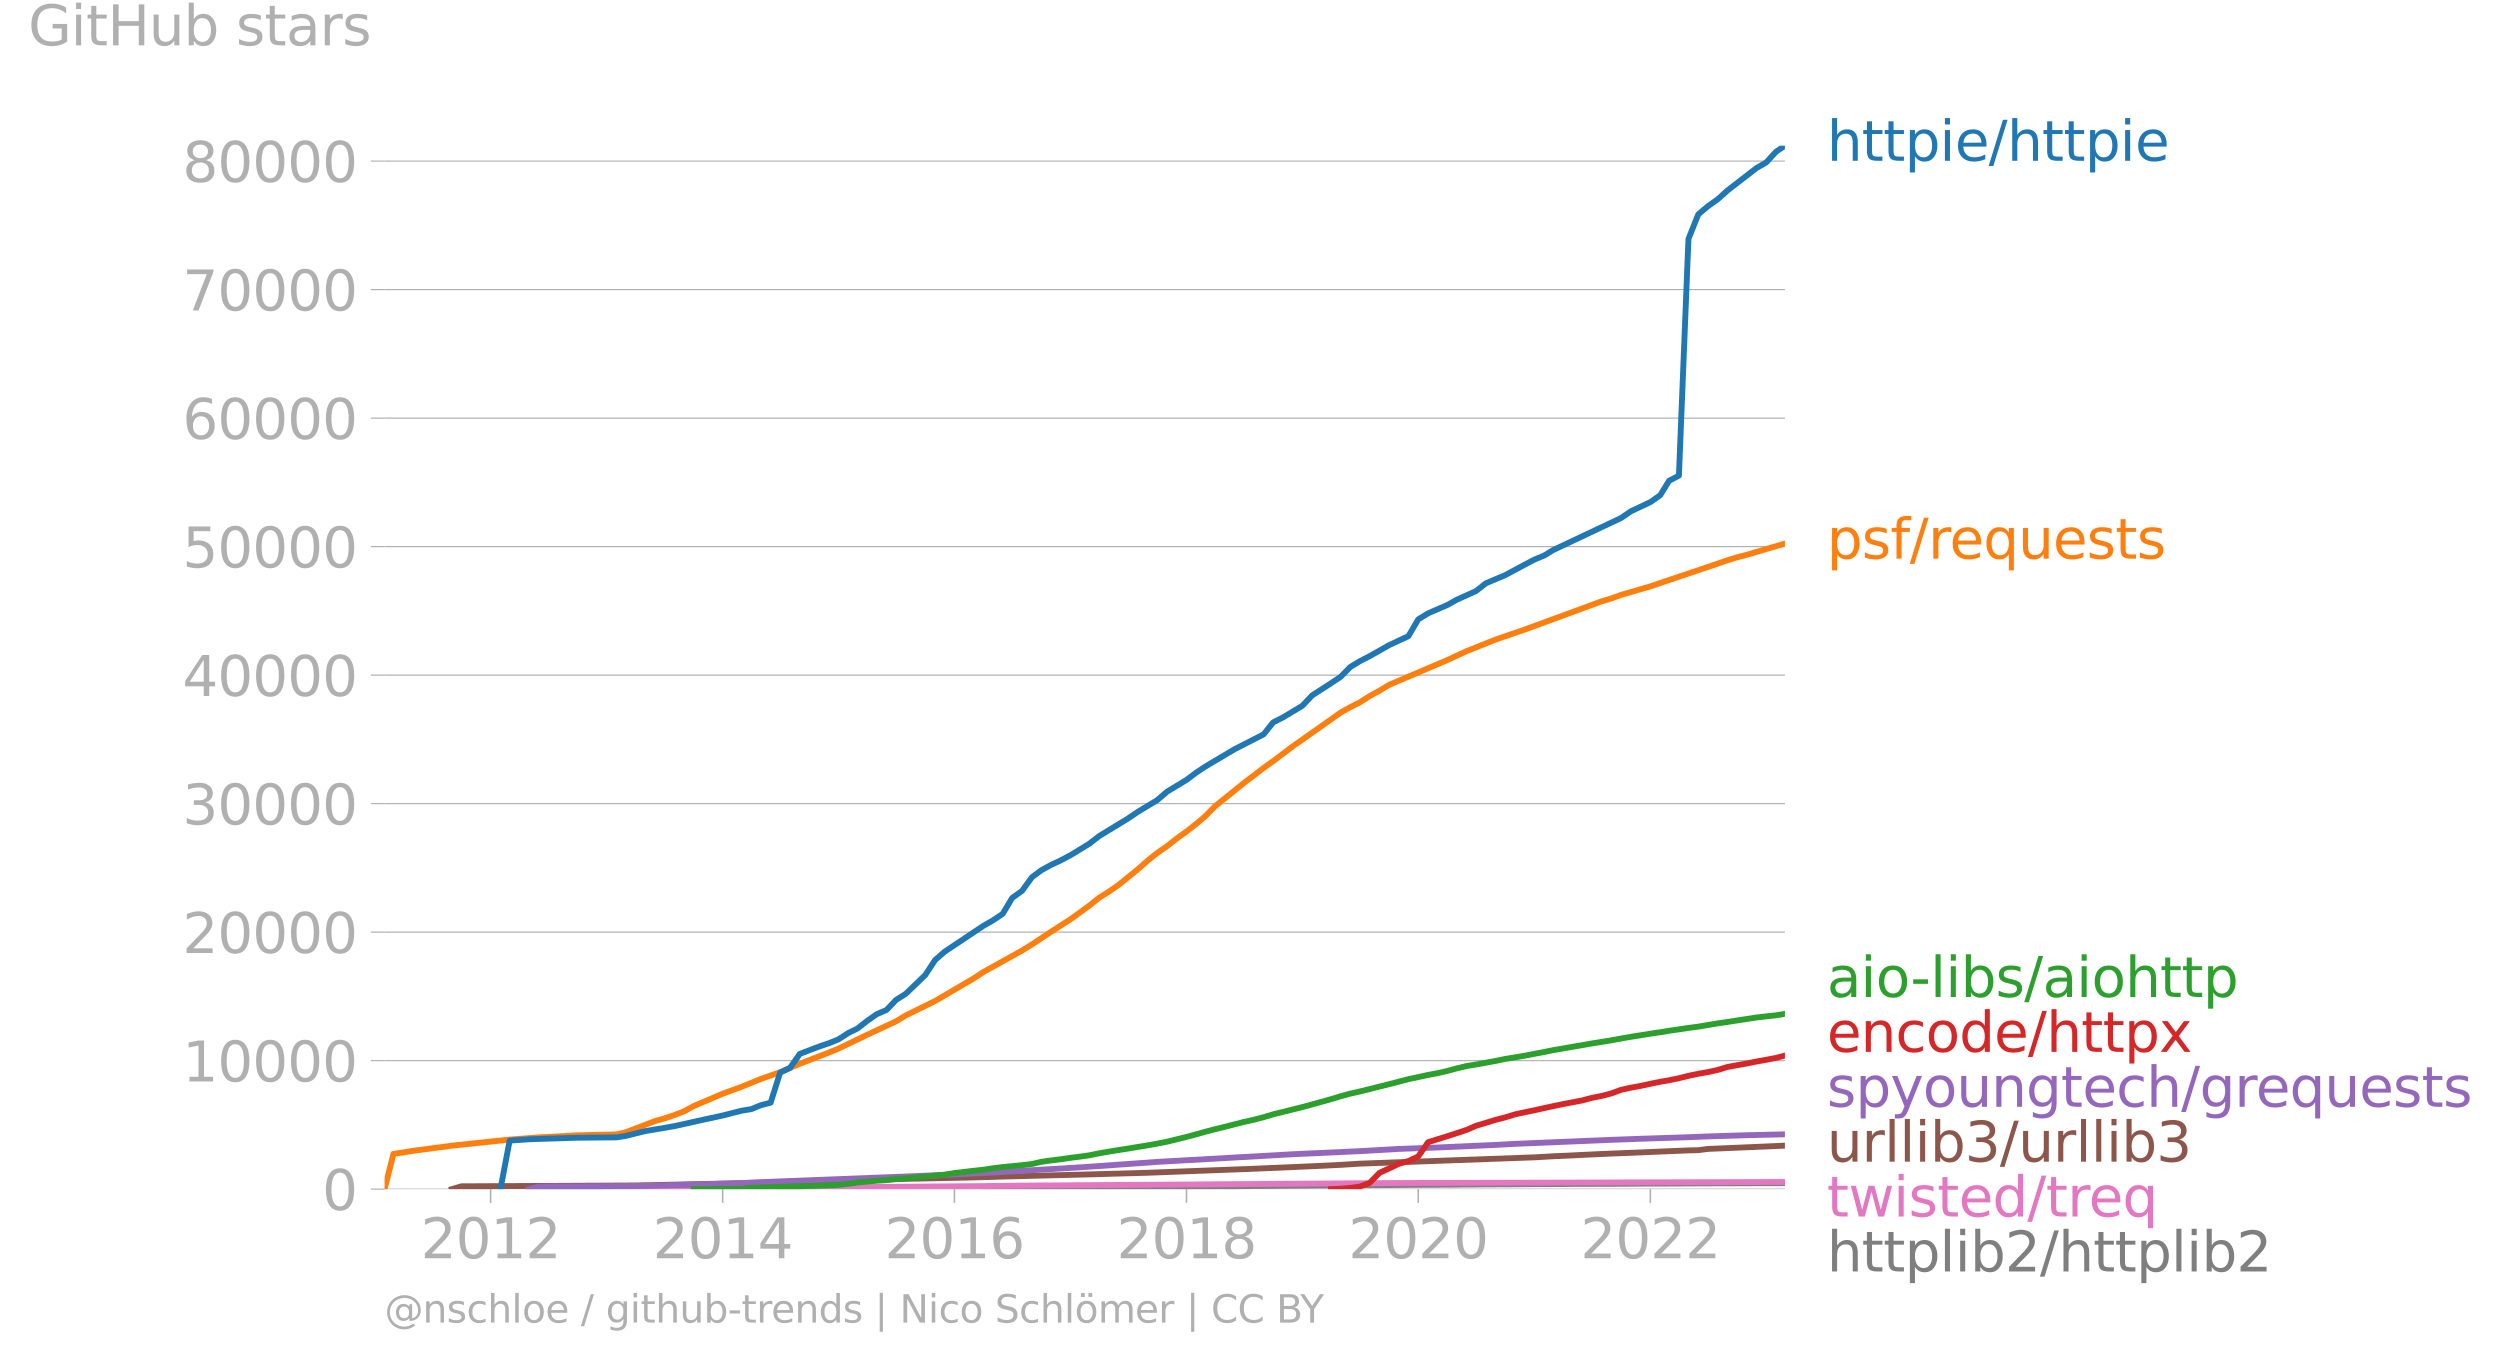<svg xmlns="http://www.w3.org/2000/svg" xmlns:xlink="http://www.w3.org/1999/xlink" width="850.072" height="462.377" viewBox="0 0 637.554 346.783"><defs><style>*{stroke-linejoin:round;stroke-linecap:butt}</style></defs><g id="figure_1"><path id="patch_1" d="M0 346.783h637.554V0H0v346.783z" style="fill:none"/><g id="axes_1"><path id="patch_2" d="M98.073 303.256h357.12V37.144H98.073v266.112z" style="fill:none"/><g id="matplotlib.axis_1"><g id="xtick_1"><g id="line2d_1"><defs><path id="m83a515bd7e" d="M0 0v3.5" style="stroke:#b0b0b0;stroke-width:.4"/></defs><use xlink:href="#m83a515bd7e" x="125.114" y="303.256" style="fill:#b0b0b0;stroke:#b0b0b0;stroke-width:.4"/></g><g id="text_1" style="fill:#b0b0b0" transform="matrix(.14 0 0 -.14 107.3 320.893)"><defs><path id="DejaVuSans-32" d="M1228 531h2203V0H469v531q359 372 979 998 621 627 780 809 303 340 423 576 121 236 121 464 0 372-261 606-261 235-680 235-297 0-627-103-329-103-704-313v638q381 153 712 231 332 78 607 78 725 0 1156-363 431-362 431-968 0-288-108-546-107-257-392-607-78-91-497-524-418-433-1181-1211z" transform="scale(.016)"/><path id="DejaVuSans-30" d="M2034 4250q-487 0-733-480-245-479-245-1442 0-959 245-1439 246-480 733-480 491 0 736 480 246 480 246 1439 0 963-246 1442-245 480-736 480zm0 500q785 0 1199-621 414-620 414-1801 0-1178-414-1799Q2819-91 2034-91q-784 0-1198 620-414 621-414 1799 0 1181 414 1801 414 621 1198 621z" transform="scale(.016)"/><path id="DejaVuSans-31" d="M794 531h1031v3560L703 3866v575l1116 225h631V531h1031V0H794v531z" transform="scale(.016)"/></defs><use xlink:href="#DejaVuSans-32"/><use xlink:href="#DejaVuSans-30" x="63.623"/><use xlink:href="#DejaVuSans-31" x="127.246"/><use xlink:href="#DejaVuSans-32" x="190.869"/></g></g><g id="xtick_2"><use xlink:href="#m83a515bd7e" id="line2d_2" x="184.297" y="303.256" style="fill:#b0b0b0;stroke:#b0b0b0;stroke-width:.4"/><g id="text_2" style="fill:#b0b0b0" transform="matrix(.14 0 0 -.14 166.482 320.893)"><defs><path id="DejaVuSans-34" d="M2419 4116 825 1625h1594v2491zm-166 550h794V1625h666v-525h-666V0h-628v1100H313v609l1940 2957z" transform="scale(.016)"/></defs><use xlink:href="#DejaVuSans-32"/><use xlink:href="#DejaVuSans-30" x="63.623"/><use xlink:href="#DejaVuSans-31" x="127.246"/><use xlink:href="#DejaVuSans-34" x="190.869"/></g></g><g id="xtick_3"><use xlink:href="#m83a515bd7e" id="line2d_3" x="243.399" y="303.256" style="fill:#b0b0b0;stroke:#b0b0b0;stroke-width:.4"/><g id="text_3" style="fill:#b0b0b0" transform="matrix(.14 0 0 -.14 225.584 320.893)"><defs><path id="DejaVuSans-36" d="M2113 2584q-425 0-674-291-248-290-248-796 0-503 248-796 249-292 674-292t673 292q248 293 248 796 0 506-248 796-248 291-673 291zm1253 1979v-575q-238 112-480 171-242 60-480 60-625 0-955-422-329-422-376-1275 184 272 462 417 279 145 613 145 703 0 1111-427 408-426 408-1160 0-719-425-1154Q2819-91 2113-91q-810 0-1238 620-428 621-428 1799 0 1106 525 1764t1409 658q238 0 480-47t505-140z" transform="scale(.016)"/></defs><use xlink:href="#DejaVuSans-32"/><use xlink:href="#DejaVuSans-30" x="63.623"/><use xlink:href="#DejaVuSans-31" x="127.246"/><use xlink:href="#DejaVuSans-36" x="190.869"/></g></g><g id="xtick_4"><use xlink:href="#m83a515bd7e" id="line2d_4" x="302.581" y="303.256" style="fill:#b0b0b0;stroke:#b0b0b0;stroke-width:.4"/><g id="text_4" style="fill:#b0b0b0" transform="matrix(.14 0 0 -.14 284.766 320.893)"><defs><path id="DejaVuSans-38" d="M2034 2216q-450 0-708-241-257-241-257-662 0-422 257-663 258-241 708-241t709 242q260 243 260 662 0 421-258 662-257 241-711 241zm-631 268q-406 100-633 378-226 279-226 679 0 559 398 884 399 325 1092 325 697 0 1094-325t397-884q0-400-227-679-226-278-629-378 456-106 710-416 255-309 255-755 0-679-414-1042Q2806-91 2034-91q-771 0-1186 362-414 363-414 1042 0 446 256 755 257 310 713 416zm-231 997q0-362 226-565 227-203 636-203 407 0 636 203 230 203 230 565 0 363-230 566-229 203-636 203-409 0-636-203-226-203-226-566z" transform="scale(.016)"/></defs><use xlink:href="#DejaVuSans-32"/><use xlink:href="#DejaVuSans-30" x="63.623"/><use xlink:href="#DejaVuSans-31" x="127.246"/><use xlink:href="#DejaVuSans-38" x="190.869"/></g></g><g id="xtick_5"><use xlink:href="#m83a515bd7e" id="line2d_5" x="361.683" y="303.256" style="fill:#b0b0b0;stroke:#b0b0b0;stroke-width:.4"/><g id="text_5" style="fill:#b0b0b0" transform="matrix(.14 0 0 -.14 343.868 320.893)"><use xlink:href="#DejaVuSans-32"/><use xlink:href="#DejaVuSans-30" x="63.623"/><use xlink:href="#DejaVuSans-32" x="127.246"/><use xlink:href="#DejaVuSans-30" x="190.869"/></g></g><g id="xtick_6"><use xlink:href="#m83a515bd7e" id="line2d_6" x="420.866" y="303.256" style="fill:#b0b0b0;stroke:#b0b0b0;stroke-width:.4"/><g id="text_6" style="fill:#b0b0b0" transform="matrix(.14 0 0 -.14 403.05 320.893)"><use xlink:href="#DejaVuSans-32"/><use xlink:href="#DejaVuSans-30" x="63.623"/><use xlink:href="#DejaVuSans-32" x="127.246"/><use xlink:href="#DejaVuSans-32" x="190.869"/></g></g></g><g id="matplotlib.axis_2"><g id="ytick_1"><path id="line2d_7" d="M98.073 303.256h357.12" clip-path="url(#p7f265e8453)" style="fill:none;stroke:#b0b0b0;stroke-width:.3;stroke-linecap:square"/><g id="line2d_8"><defs><path id="m90aa02dbc1" d="M0 0h-3.5" style="stroke:#b0b0b0;stroke-width:.3"/></defs><use xlink:href="#m90aa02dbc1" x="98.073" y="303.256" style="fill:#b0b0b0;stroke:#b0b0b0;stroke-width:.3"/></g><use xlink:href="#DejaVuSans-30" id="text_7" style="fill:#b0b0b0" transform="matrix(.14 0 0 -.14 82.166 308.574)"/></g><g id="ytick_2"><path id="line2d_9" d="M98.073 270.484h357.12" clip-path="url(#p7f265e8453)" style="fill:none;stroke:#b0b0b0;stroke-width:.3;stroke-linecap:square"/><use xlink:href="#m90aa02dbc1" id="line2d_10" x="98.073" y="270.484" style="fill:#b0b0b0;stroke:#b0b0b0;stroke-width:.3"/><g id="text_8" style="fill:#b0b0b0" transform="matrix(.14 0 0 -.14 46.536 275.803)"><use xlink:href="#DejaVuSans-31"/><use xlink:href="#DejaVuSans-30" x="63.623"/><use xlink:href="#DejaVuSans-30" x="127.246"/><use xlink:href="#DejaVuSans-30" x="190.869"/><use xlink:href="#DejaVuSans-30" x="254.492"/></g></g><g id="ytick_3"><path id="line2d_11" d="M98.073 237.713h357.12" clip-path="url(#p7f265e8453)" style="fill:none;stroke:#b0b0b0;stroke-width:.3;stroke-linecap:square"/><use xlink:href="#m90aa02dbc1" id="line2d_12" x="98.073" y="237.713" style="fill:#b0b0b0;stroke:#b0b0b0;stroke-width:.3"/><g id="text_9" style="fill:#b0b0b0" transform="matrix(.14 0 0 -.14 46.536 243.032)"><use xlink:href="#DejaVuSans-32"/><use xlink:href="#DejaVuSans-30" x="63.623"/><use xlink:href="#DejaVuSans-30" x="127.246"/><use xlink:href="#DejaVuSans-30" x="190.869"/><use xlink:href="#DejaVuSans-30" x="254.492"/></g></g><g id="ytick_4"><path id="line2d_13" d="M98.073 204.942h357.12" clip-path="url(#p7f265e8453)" style="fill:none;stroke:#b0b0b0;stroke-width:.3;stroke-linecap:square"/><use xlink:href="#m90aa02dbc1" id="line2d_14" x="98.073" y="204.942" style="fill:#b0b0b0;stroke:#b0b0b0;stroke-width:.3"/><g id="text_10" style="fill:#b0b0b0" transform="matrix(.14 0 0 -.14 46.536 210.26)"><defs><path id="DejaVuSans-33" d="M2597 2516q453-97 707-404 255-306 255-756 0-690-475-1069Q2609-91 1734-91q-293 0-604 58T488 141v609q262-153 574-231 313-78 654-78 593 0 904 234t311 681q0 413-289 645-289 233-804 233h-544v519h569q465 0 712 186t247 536q0 359-255 551-254 193-729 193-260 0-557-57-297-56-653-174v562q360 100 674 150t592 50q719 0 1137-327 419-326 419-882 0-388-222-655t-631-370z" transform="scale(.016)"/></defs><use xlink:href="#DejaVuSans-33"/><use xlink:href="#DejaVuSans-30" x="63.623"/><use xlink:href="#DejaVuSans-30" x="127.246"/><use xlink:href="#DejaVuSans-30" x="190.869"/><use xlink:href="#DejaVuSans-30" x="254.492"/></g></g><g id="ytick_5"><path id="line2d_15" d="M98.073 172.17h357.12" clip-path="url(#p7f265e8453)" style="fill:none;stroke:#b0b0b0;stroke-width:.3;stroke-linecap:square"/><use xlink:href="#m90aa02dbc1" id="line2d_16" x="98.073" y="172.171" style="fill:#b0b0b0;stroke:#b0b0b0;stroke-width:.3"/><g id="text_11" style="fill:#b0b0b0" transform="matrix(.14 0 0 -.14 46.536 177.49)"><use xlink:href="#DejaVuSans-34"/><use xlink:href="#DejaVuSans-30" x="63.623"/><use xlink:href="#DejaVuSans-30" x="127.246"/><use xlink:href="#DejaVuSans-30" x="190.869"/><use xlink:href="#DejaVuSans-30" x="254.492"/></g></g><g id="ytick_6"><path id="line2d_17" d="M98.073 139.4h357.12" clip-path="url(#p7f265e8453)" style="fill:none;stroke:#b0b0b0;stroke-width:.3;stroke-linecap:square"/><use xlink:href="#m90aa02dbc1" id="line2d_18" x="98.073" y="139.399" style="fill:#b0b0b0;stroke:#b0b0b0;stroke-width:.3"/><g id="text_12" style="fill:#b0b0b0" transform="matrix(.14 0 0 -.14 46.536 144.718)"><defs><path id="DejaVuSans-35" d="M691 4666h2478v-532H1269V2991q137 47 274 70 138 23 276 23 781 0 1237-428 457-428 457-1159 0-753-469-1171Q2575-91 1722-91q-294 0-599 50Q819 9 494 109v635q281-153 581-228t634-75q541 0 856 284 316 284 316 772 0 487-316 771-315 285-856 285-253 0-505-56-251-56-513-175v2344z" transform="scale(.016)"/></defs><use xlink:href="#DejaVuSans-35"/><use xlink:href="#DejaVuSans-30" x="63.623"/><use xlink:href="#DejaVuSans-30" x="127.246"/><use xlink:href="#DejaVuSans-30" x="190.869"/><use xlink:href="#DejaVuSans-30" x="254.492"/></g></g><g id="ytick_7"><path id="line2d_19" d="M98.073 106.628h357.12" clip-path="url(#p7f265e8453)" style="fill:none;stroke:#b0b0b0;stroke-width:.3;stroke-linecap:square"/><use xlink:href="#m90aa02dbc1" id="line2d_20" x="98.073" y="106.628" style="fill:#b0b0b0;stroke:#b0b0b0;stroke-width:.3"/><g id="text_13" style="fill:#b0b0b0" transform="matrix(.14 0 0 -.14 46.536 111.947)"><use xlink:href="#DejaVuSans-36"/><use xlink:href="#DejaVuSans-30" x="63.623"/><use xlink:href="#DejaVuSans-30" x="127.246"/><use xlink:href="#DejaVuSans-30" x="190.869"/><use xlink:href="#DejaVuSans-30" x="254.492"/></g></g><g id="ytick_8"><path id="line2d_21" d="M98.073 73.857h357.12" clip-path="url(#p7f265e8453)" style="fill:none;stroke:#b0b0b0;stroke-width:.3;stroke-linecap:square"/><use xlink:href="#m90aa02dbc1" id="line2d_22" x="98.073" y="73.857" style="fill:#b0b0b0;stroke:#b0b0b0;stroke-width:.3"/><g id="text_14" style="fill:#b0b0b0" transform="matrix(.14 0 0 -.14 46.536 79.176)"><defs><path id="DejaVuSans-37" d="M525 4666h3000v-269L1831 0h-659l1594 4134H525v532z" transform="scale(.016)"/></defs><use xlink:href="#DejaVuSans-37"/><use xlink:href="#DejaVuSans-30" x="63.623"/><use xlink:href="#DejaVuSans-30" x="127.246"/><use xlink:href="#DejaVuSans-30" x="190.869"/><use xlink:href="#DejaVuSans-30" x="254.492"/></g></g><g id="ytick_9"><path id="line2d_23" d="M98.073 41.086h357.12" clip-path="url(#p7f265e8453)" style="fill:none;stroke:#b0b0b0;stroke-width:.3;stroke-linecap:square"/><use xlink:href="#m90aa02dbc1" id="line2d_24" x="98.073" y="41.086" style="fill:#b0b0b0;stroke:#b0b0b0;stroke-width:.3"/><g id="text_15" style="fill:#b0b0b0" transform="matrix(.14 0 0 -.14 46.536 46.405)"><use xlink:href="#DejaVuSans-38"/><use xlink:href="#DejaVuSans-30" x="63.623"/><use xlink:href="#DejaVuSans-30" x="127.246"/><use xlink:href="#DejaVuSans-30" x="190.869"/><use xlink:href="#DejaVuSans-30" x="254.492"/></g></g><g id="text_16" style="fill:#b0b0b0" transform="matrix(.14 0 0 -.14 7.2 11.563)"><defs><path id="DejaVuSans-47" d="M3809 666v1253H2778v519h1656V434q-365-259-806-392-440-133-940-133-1094 0-1712 639-617 640-617 1780 0 1144 617 1783 618 639 1712 639 456 0 867-113 411-112 758-331v-672q-350 297-744 447t-828 150q-857 0-1287-478-429-478-429-1425 0-944 429-1422 430-478 1287-478 334 0 596 58 263 58 472 180z" transform="scale(.016)"/><path id="DejaVuSans-69" d="M603 3500h575V0H603v3500zm0 1363h575v-729H603v729z" transform="scale(.016)"/><path id="DejaVuSans-74" d="M1172 4494v-994h1184v-447H1172V1153q0-428 117-550t477-122h590V0h-590q-666 0-919 248-253 249-253 905v1900H172v447h422v994h578z" transform="scale(.016)"/><path id="DejaVuSans-48" d="M628 4666h631V2753h2294v1913h631V0h-631v2222H1259V0H628v4666z" transform="scale(.016)"/><path id="DejaVuSans-75" d="M544 1381v2119h575V1403q0-497 193-746 194-248 582-248 465 0 735 297 271 297 271 810v1984h575V0h-575v538q-209-319-486-474-276-155-642-155-603 0-916 375-312 375-312 1097zm1447 2203z" transform="scale(.016)"/><path id="DejaVuSans-62" d="M3116 1747q0 634-261 995t-717 361q-457 0-718-361t-261-995q0-634 261-995t718-361q456 0 717 361t261 995zM1159 2969q182 312 458 463 277 152 661 152 638 0 1036-506 399-506 399-1331T3314 415Q2916-91 2278-91q-384 0-661 152-276 152-458 464V0H581v4863h578V2969z" transform="scale(.016)"/><path id="DejaVuSans-73" d="M2834 3397v-544q-243 125-506 187-262 63-544 63-428 0-642-131t-214-394q0-200 153-314t616-217l197-44q612-131 870-370t258-667q0-488-386-773Q2250-91 1575-91q-281 0-586 55T347 128v594q319-166 628-249 309-82 613-82 406 0 624 139 219 139 219 392 0 234-158 359-157 125-692 241l-200 47q-534 112-772 345-237 233-237 639 0 494 350 762 350 269 994 269 318 0 599-47 282-46 519-140z" transform="scale(.016)"/><path id="DejaVuSans-61" d="M2194 1759q-697 0-966-159t-269-544q0-306 202-486 202-179 548-179 479 0 768 339t289 901v128h-572zm1147 238V0h-575v531q-197-318-491-470T1556-91q-537 0-855 302-317 302-317 808 0 590 395 890 396 300 1180 300h807v57q0 397-261 614t-733 217q-300 0-585-72-284-72-546-216v532q315 122 612 182 297 61 578 61 760 0 1135-394 375-393 375-1193z" transform="scale(.016)"/><path id="DejaVuSans-72" d="M2631 2963q-97 56-211 82-114 27-251 27-488 0-749-317t-261-911V0H581v3500h578v-544q182 319 472 473 291 155 707 155 59 0 131-8 72-7 159-23l3-590z" transform="scale(.016)"/></defs><use xlink:href="#DejaVuSans-47"/><use xlink:href="#DejaVuSans-69" x="77.49"/><use xlink:href="#DejaVuSans-74" x="105.273"/><use xlink:href="#DejaVuSans-48" x="144.482"/><use xlink:href="#DejaVuSans-75" x="219.678"/><use xlink:href="#DejaVuSans-62" x="283.057"/><use xlink:href="#DejaVuSans-20" x="346.533"/><use xlink:href="#DejaVuSans-73" x="378.32"/><use xlink:href="#DejaVuSans-74" x="430.42"/><use xlink:href="#DejaVuSans-61" x="469.629"/><use xlink:href="#DejaVuSans-72" x="530.908"/><use xlink:href="#DejaVuSans-73" x="572.021"/></g></g><path id="line2d_25" d="m250.766 303.256 2.429-.043 2.51-.026 2.428-.036 2.51-.03 2.51-.03 2.429-.042 2.51-.026 2.429-.02 2.51-.026 2.51-.023 2.266-.04 2.51-.032 2.429-.04 2.51-.032 2.428-.02 2.51-.023 2.51-.026 2.429-.016 2.51-.02 2.428-.03 2.51-.016 2.51-.023 2.267-.04 2.51-.039 2.429-.032 2.51-.02 2.428-.033 2.51-.016 2.51-.016 2.429-.014 2.51-.03 2.428-.009 2.51-.016 2.51-.02 2.267-.02 2.51-.013 2.428-.023 2.51-.016 2.429-.02 2.51-.016 2.51-.02 2.428-.013 2.51-.02 2.43-.02 2.509-.012 2.51-.017 2.348-.003 2.51-.013 2.428-.02 2.51-.033 2.429-.003 2.51-.033 2.51-.003 2.428-.006 2.51-.014 2.429-.02 2.51-.012 2.51-.004 2.266-.016 2.51-.01 2.43-.02 2.509-.01 2.429-.006 2.51-.01 2.51-.003 2.428-.013 2.51-.016 2.429-.02 2.51-.016 2.51-.004 2.266-.006 2.51-.01 2.429-.013 2.51-.013 2.429-.013 2.51-.004 2.51-.006 2.428-.01 2.51-.01 2.429-.01 2.51-.003 2.51-.007 2.266-.01" clip-path="url(#p7f265e8453)" style="fill:none;stroke:#7f7f7f;stroke-width:1.5;stroke-linecap:square"/><path id="line2d_26" d="m134.91 303.256 4.94-.07 32.06-.088 76.346-.6 14.897-.16 91.081-.633 100.96-.281h0" clip-path="url(#p7f265e8453)" style="fill:none;stroke:#e377c2;stroke-width:1.5;stroke-linecap:square"/><path id="line2d_27" d="m115.237 303.256 2.429-.721 44.366-.213 36.919-.794 2.51-.222 29.55-.669 17.245-.36 7.449-.223 22.102-.557 14.897-.417 27.041-1.022 14.897-.642 7.205-.348 4.939-.311 44.529-1.61 4.776-.271 7.449-.354 4.938-.23 22.103-.914 2.51-.059 2.429-.318 19.673-.839h0" clip-path="url(#p7f265e8453)" style="fill:none;stroke:#8c564b;stroke-width:1.5;stroke-linecap:square"/><g id="text_17" style="fill:#1f77b4" transform="matrix(.14 0 0 -.14 465.907 41.007)"><defs><path id="DejaVuSans-68" d="M3513 2113V0h-575v2094q0 497-194 743-194 247-581 247-466 0-735-297-269-296-269-809V0H581v4863h578V2956q207 316 486 472 280 156 646 156 603 0 912-373 310-373 310-1098z" transform="scale(.016)"/><path id="DejaVuSans-70" d="M1159 525v-1856H581v4831h578v-531q182 312 458 463 277 152 661 152 638 0 1036-506 399-506 399-1331T3314 415Q2916-91 2278-91q-384 0-661 152-276 152-458 464zm1957 1222q0 634-261 995t-717 361q-457 0-718-361t-261-995q0-634 261-995t718-361q456 0 717 361t261 995z" transform="scale(.016)"/><path id="DejaVuSans-65" d="M3597 1894v-281H953q38-594 358-905t892-311q331 0 642 81t618 244V178Q3153 47 2828-22t-659-69q-838 0-1327 487-489 488-489 1320 0 859 464 1363 464 505 1252 505 706 0 1117-455 411-454 411-1235zm-575 169q-6 471-264 752-258 282-683 282-481 0-770-272t-333-766l2050 4z" transform="scale(.016)"/><path id="DejaVuSans-2f" d="M1625 4666h531L531-594H0l1625 5260z" transform="scale(.016)"/></defs><use xlink:href="#DejaVuSans-68"/><use xlink:href="#DejaVuSans-74" x="63.379"/><use xlink:href="#DejaVuSans-74" x="102.588"/><use xlink:href="#DejaVuSans-70" x="141.797"/><use xlink:href="#DejaVuSans-69" x="205.273"/><use xlink:href="#DejaVuSans-65" x="233.057"/><use xlink:href="#DejaVuSans-2f" x="294.58"/><use xlink:href="#DejaVuSans-68" x="328.271"/><use xlink:href="#DejaVuSans-74" x="391.65"/><use xlink:href="#DejaVuSans-74" x="430.859"/><use xlink:href="#DejaVuSans-70" x="470.068"/><use xlink:href="#DejaVuSans-69" x="533.545"/><use xlink:href="#DejaVuSans-65" x="561.328"/></g><g id="text_18" style="fill:#ff7f0e" transform="matrix(.14 0 0 -.14 465.907 142.476)"><defs><path id="DejaVuSans-66" d="M2375 4863v-479h-550q-309 0-430-125-120-125-120-450v-309h947v-447h-947V0H697v3053H147v447h550v244q0 584 272 851 272 268 862 268h544z" transform="scale(.016)"/><path id="DejaVuSans-71" d="M947 1747q0-634 261-995t717-361q456 0 718 361 263 361 263 995t-263 995q-262 361-718 361t-717-361q-261-361-261-995zM2906 525q-181-312-458-464-276-152-664-152-634 0-1033 506-398 507-398 1332t398 1331q399 506 1033 506 388 0 664-152 277-151 458-463v531h575v-4831h-575V525z" transform="scale(.016)"/></defs><use xlink:href="#DejaVuSans-70"/><use xlink:href="#DejaVuSans-73" x="63.477"/><use xlink:href="#DejaVuSans-66" x="115.576"/><use xlink:href="#DejaVuSans-2f" x="150.781"/><use xlink:href="#DejaVuSans-72" x="184.473"/><use xlink:href="#DejaVuSans-65" x="223.336"/><use xlink:href="#DejaVuSans-71" x="284.859"/><use xlink:href="#DejaVuSans-75" x="348.336"/><use xlink:href="#DejaVuSans-65" x="411.715"/><use xlink:href="#DejaVuSans-73" x="473.238"/><use xlink:href="#DejaVuSans-74" x="525.338"/><use xlink:href="#DejaVuSans-73" x="564.547"/></g><g id="text_19" style="fill:#2ca02c" transform="matrix(.14 0 0 -.14 465.907 254.25)"><defs><path id="DejaVuSans-6f" d="M1959 3097q-462 0-731-361t-269-989q0-628 267-989 268-361 733-361 460 0 728 362 269 363 269 988 0 622-269 986-268 364-728 364zm0 487q750 0 1178-488 429-487 429-1349 0-859-429-1349Q2709-91 1959-91q-753 0-1180 489-426 490-426 1349 0 862 426 1349 427 488 1180 488z" transform="scale(.016)"/><path id="DejaVuSans-2d" d="M313 2009h1684v-512H313v512z" transform="scale(.016)"/><path id="DejaVuSans-6c" d="M603 4863h575V0H603v4863z" transform="scale(.016)"/></defs><use xlink:href="#DejaVuSans-61"/><use xlink:href="#DejaVuSans-69" x="61.279"/><use xlink:href="#DejaVuSans-6f" x="89.063"/><use xlink:href="#DejaVuSans-2d" x="152.119"/><use xlink:href="#DejaVuSans-6c" x="188.203"/><use xlink:href="#DejaVuSans-69" x="215.986"/><use xlink:href="#DejaVuSans-62" x="243.77"/><use xlink:href="#DejaVuSans-73" x="307.246"/><use xlink:href="#DejaVuSans-2f" x="359.346"/><use xlink:href="#DejaVuSans-61" x="393.037"/><use xlink:href="#DejaVuSans-69" x="454.316"/><use xlink:href="#DejaVuSans-6f" x="482.1"/><use xlink:href="#DejaVuSans-68" x="543.281"/><use xlink:href="#DejaVuSans-74" x="606.66"/><use xlink:href="#DejaVuSans-74" x="645.869"/><use xlink:href="#DejaVuSans-70" x="685.078"/></g><g id="text_20" style="fill:#d62728" transform="matrix(.14 0 0 -.14 465.907 268.25)"><defs><path id="DejaVuSans-6e" d="M3513 2113V0h-575v2094q0 497-194 743-194 247-581 247-466 0-735-297-269-296-269-809V0H581v3500h578v-544q207 316 486 472 280 156 646 156 603 0 912-373 310-373 310-1098z" transform="scale(.016)"/><path id="DejaVuSans-63" d="M3122 3366v-538q-244 135-489 202t-495 67q-560 0-870-355-309-354-309-995t309-996q310-354 870-354 250 0 495 67t489 202V134Q2881 22 2623-34q-257-57-548-57-791 0-1257 497-465 497-465 1341 0 856 470 1346 471 491 1290 491 265 0 518-55 253-54 491-163z" transform="scale(.016)"/><path id="DejaVuSans-64" d="M2906 2969v1894h575V0h-575v525q-181-312-458-464-276-152-664-152-634 0-1033 506-398 507-398 1332t398 1331q399 506 1033 506 388 0 664-152 277-151 458-463zM947 1747q0-634 261-995t717-361q456 0 718 361 263 361 263 995t-263 995q-262 361-718 361t-717-361q-261-361-261-995z" transform="scale(.016)"/><path id="DejaVuSans-78" d="M3513 3500 2247 1797 3578 0h-678L1881 1375 863 0H184l1360 1831L300 3500h678l928-1247 928 1247h679z" transform="scale(.016)"/></defs><use xlink:href="#DejaVuSans-65"/><use xlink:href="#DejaVuSans-6e" x="61.523"/><use xlink:href="#DejaVuSans-63" x="124.902"/><use xlink:href="#DejaVuSans-6f" x="179.883"/><use xlink:href="#DejaVuSans-64" x="241.064"/><use xlink:href="#DejaVuSans-65" x="304.541"/><use xlink:href="#DejaVuSans-2f" x="366.064"/><use xlink:href="#DejaVuSans-68" x="399.756"/><use xlink:href="#DejaVuSans-74" x="463.135"/><use xlink:href="#DejaVuSans-74" x="502.344"/><use xlink:href="#DejaVuSans-70" x="541.553"/><use xlink:href="#DejaVuSans-78" x="605.029"/></g><g id="text_21" style="fill:#9467bd" transform="matrix(.14 0 0 -.14 465.907 282.25)"><defs><path id="DejaVuSans-79" d="M2059-325q-243-625-475-815-231-191-618-191H506v481h338q237 0 368 113 132 112 291 531l103 262L191 3500h609L1894 763l1094 2737h609L2059-325z" transform="scale(.016)"/><path id="DejaVuSans-67" d="M2906 1791q0 625-258 968-257 344-723 344-462 0-720-344-258-343-258-968 0-622 258-966t720-344q466 0 723 344 258 344 258 966zm575-1357q0-893-397-1329-396-436-1215-436-303 0-572 45t-522 139v559q253-137 500-202 247-66 503-66 566 0 847 295t281 892v285q-178-310-456-463T1784 0Q1141 0 747 490 353 981 353 1791q0 812 394 1302 394 491 1037 491 388 0 666-153t456-462v531h575V434z" transform="scale(.016)"/></defs><use xlink:href="#DejaVuSans-73"/><use xlink:href="#DejaVuSans-70" x="52.1"/><use xlink:href="#DejaVuSans-79" x="115.576"/><use xlink:href="#DejaVuSans-6f" x="174.756"/><use xlink:href="#DejaVuSans-75" x="235.938"/><use xlink:href="#DejaVuSans-6e" x="299.316"/><use xlink:href="#DejaVuSans-67" x="362.695"/><use xlink:href="#DejaVuSans-74" x="426.172"/><use xlink:href="#DejaVuSans-65" x="465.381"/><use xlink:href="#DejaVuSans-63" x="526.904"/><use xlink:href="#DejaVuSans-68" x="581.885"/><use xlink:href="#DejaVuSans-2f" x="645.264"/><use xlink:href="#DejaVuSans-67" x="678.955"/><use xlink:href="#DejaVuSans-72" x="742.432"/><use xlink:href="#DejaVuSans-65" x="781.295"/><use xlink:href="#DejaVuSans-71" x="842.818"/><use xlink:href="#DejaVuSans-75" x="906.295"/><use xlink:href="#DejaVuSans-65" x="969.674"/><use xlink:href="#DejaVuSans-73" x="1031.197"/><use xlink:href="#DejaVuSans-74" x="1083.297"/><use xlink:href="#DejaVuSans-73" x="1122.506"/></g><g id="text_22" style="fill:#8c564b" transform="matrix(.14 0 0 -.14 465.907 296.25)"><use xlink:href="#DejaVuSans-75"/><use xlink:href="#DejaVuSans-72" x="63.379"/><use xlink:href="#DejaVuSans-6c" x="104.492"/><use xlink:href="#DejaVuSans-6c" x="132.275"/><use xlink:href="#DejaVuSans-69" x="160.059"/><use xlink:href="#DejaVuSans-62" x="187.842"/><use xlink:href="#DejaVuSans-33" x="251.318"/><use xlink:href="#DejaVuSans-2f" x="314.941"/><use xlink:href="#DejaVuSans-75" x="348.633"/><use xlink:href="#DejaVuSans-72" x="412.012"/><use xlink:href="#DejaVuSans-6c" x="453.125"/><use xlink:href="#DejaVuSans-6c" x="480.908"/><use xlink:href="#DejaVuSans-69" x="508.691"/><use xlink:href="#DejaVuSans-62" x="536.475"/><use xlink:href="#DejaVuSans-33" x="599.951"/></g><g id="text_23" style="fill:#e377c2" transform="matrix(.14 0 0 -.14 465.907 310.25)"><defs><path id="DejaVuSans-77" d="M269 3500h575l719-2731 715 2731h678l719-2731 716 2731h575L4050 0h-678l-753 2869L1863 0h-679L269 3500z" transform="scale(.016)"/></defs><use xlink:href="#DejaVuSans-74"/><use xlink:href="#DejaVuSans-77" x="39.209"/><use xlink:href="#DejaVuSans-69" x="120.996"/><use xlink:href="#DejaVuSans-73" x="148.779"/><use xlink:href="#DejaVuSans-74" x="200.879"/><use xlink:href="#DejaVuSans-65" x="240.088"/><use xlink:href="#DejaVuSans-64" x="301.611"/><use xlink:href="#DejaVuSans-2f" x="365.088"/><use xlink:href="#DejaVuSans-74" x="398.779"/><use xlink:href="#DejaVuSans-72" x="437.988"/><use xlink:href="#DejaVuSans-65" x="476.852"/><use xlink:href="#DejaVuSans-71" x="538.375"/></g><g id="text_24" style="fill:#7f7f7f" transform="matrix(.14 0 0 -.14 465.907 324.25)"><use xlink:href="#DejaVuSans-68"/><use xlink:href="#DejaVuSans-74" x="63.379"/><use xlink:href="#DejaVuSans-74" x="102.588"/><use xlink:href="#DejaVuSans-70" x="141.797"/><use xlink:href="#DejaVuSans-6c" x="205.273"/><use xlink:href="#DejaVuSans-69" x="233.057"/><use xlink:href="#DejaVuSans-62" x="260.84"/><use xlink:href="#DejaVuSans-32" x="324.316"/><use xlink:href="#DejaVuSans-2f" x="387.939"/><use xlink:href="#DejaVuSans-68" x="421.631"/><use xlink:href="#DejaVuSans-74" x="485.01"/><use xlink:href="#DejaVuSans-74" x="524.219"/><use xlink:href="#DejaVuSans-70" x="563.428"/><use xlink:href="#DejaVuSans-6c" x="626.904"/><use xlink:href="#DejaVuSans-69" x="654.688"/><use xlink:href="#DejaVuSans-62" x="682.471"/><use xlink:href="#DejaVuSans-32" x="745.947"/></g><g id="text_25" style="fill:#b0b0b0" transform="matrix(.097 0 0 -.097 98.073 337.292)"><defs><path id="DejaVuSans-40" d="M2381 1678q0-447 222-702 222-254 610-254 384 0 604 256 221 256 221 700 0 438-225 695-225 258-607 258-378 0-602-256-223-256-223-697zm1703-934q-187-241-429-355t-564-114q-538 0-874 389t-336 1014q0 625 337 1015 338 391 873 391 322 0 565-117 244-117 428-354v409h447V722q457 69 714 417 258 349 258 902 0 334-99 628-98 294-298 544-325 409-792 626t-1017 217q-384 0-738-102-353-101-653-301-490-319-767-836-276-517-276-1120 0-497 179-932 180-434 521-765 328-325 759-495 431-171 922-171 403 0 792 136t714 389l281-347q-390-303-851-464t-936-161q-578 0-1091 205-512 205-912 595Q841 78 631 592q-209 514-209 1105 0 569 212 1084 213 516 607 907 403 396 931 607t1119 211q662 0 1229-272 568-271 952-771 234-307 357-666 124-359 124-744 0-822-497-1297T4084 263v481z" transform="scale(.016)"/><path id="DejaVuSans-7c" d="M1344 4891v-6400H813v6400h531z" transform="scale(.016)"/><path id="DejaVuSans-4e" d="M628 4666h850L3547 763v3903h612V0h-850L1241 3903V0H628v4666z" transform="scale(.016)"/><path id="DejaVuSans-53" d="M3425 4513v-616q-359 172-678 256-319 85-616 85-515 0-795-200t-280-569q0-310 186-468 186-157 705-254l381-78q706-135 1042-474t336-907q0-679-455-1029Q2797-91 1919-91q-331 0-705 75-373 75-773 222v650q384-215 753-325 369-109 725-109 540 0 834 212 294 213 294 607 0 343-211 537t-692 291l-385 75q-706 140-1022 440-315 300-315 835 0 619 436 975t1201 356q329 0 669-60 341-59 697-177z" transform="scale(.016)"/><path id="DejaVuSans-f6" d="M1959 3097q-462 0-731-361t-269-989q0-628 267-989 268-361 733-361 460 0 728 362 269 363 269 988 0 622-269 986-268 364-728 364zm0 487q750 0 1178-488 429-487 429-1349 0-859-429-1349Q2709-91 1959-91q-753 0-1180 489-426 490-426 1349 0 862 426 1349 427 488 1180 488zm295 1266h634v-631h-634v631zm-1222 0h634v-631h-634v631z" transform="scale(.016)"/><path id="DejaVuSans-6d" d="M3328 2828q216 388 516 572t706 184q547 0 844-383 297-382 297-1088V0h-578v2094q0 503-179 746-178 244-543 244-447 0-707-297-259-296-259-809V0h-578v2094q0 506-178 748t-550 242q-441 0-701-298-259-298-259-808V0H581v3500h578v-544q197 322 472 475t653 153q382 0 649-194 267-193 395-562z" transform="scale(.016)"/><path id="DejaVuSans-43" d="M4122 4306v-665q-319 297-680 443-361 147-767 147-800 0-1225-489t-425-1414q0-922 425-1411t1225-489q406 0 767 147t680 444V359q-331-225-702-338-370-112-782-112-1060 0-1670 648-609 649-609 1771 0 1125 609 1773 610 649 1670 649 418 0 788-111 371-111 696-333z" transform="scale(.016)"/><path id="DejaVuSans-42" d="M1259 2228V519h1013q509 0 754 211 246 211 246 645 0 438-246 645-245 208-754 208H1259zm0 1919V2741h935q462 0 688 173 227 174 227 530 0 353-227 528-226 175-688 175h-935zm-631 519h1613q722 0 1112-300 391-300 391-853 0-429-200-682t-588-315q466-100 724-418 258-317 258-792 0-625-425-966Q3088 0 2303 0H628v4666z" transform="scale(.016)"/><path id="DejaVuSans-59" d="M-13 4666h679l1293-1919 1285 1919h678L2272 2222V0h-634v2222L-13 4666z" transform="scale(.016)"/></defs><use xlink:href="#DejaVuSans-40"/><use xlink:href="#DejaVuSans-6e" x="100"/><use xlink:href="#DejaVuSans-73" x="163.379"/><use xlink:href="#DejaVuSans-63" x="215.479"/><use xlink:href="#DejaVuSans-68" x="270.459"/><use xlink:href="#DejaVuSans-6c" x="333.838"/><use xlink:href="#DejaVuSans-6f" x="361.621"/><use xlink:href="#DejaVuSans-65" x="422.803"/><use xlink:href="#DejaVuSans-20" x="484.326"/><use xlink:href="#DejaVuSans-2f" x="516.113"/><use xlink:href="#DejaVuSans-20" x="549.805"/><use xlink:href="#DejaVuSans-67" x="581.592"/><use xlink:href="#DejaVuSans-69" x="645.068"/><use xlink:href="#DejaVuSans-74" x="672.852"/><use xlink:href="#DejaVuSans-68" x="712.061"/><use xlink:href="#DejaVuSans-75" x="775.439"/><use xlink:href="#DejaVuSans-62" x="838.818"/><use xlink:href="#DejaVuSans-2d" x="902.295"/><use xlink:href="#DejaVuSans-74" x="938.379"/><use xlink:href="#DejaVuSans-72" x="977.588"/><use xlink:href="#DejaVuSans-65" x="1016.451"/><use xlink:href="#DejaVuSans-6e" x="1077.975"/><use xlink:href="#DejaVuSans-64" x="1141.354"/><use xlink:href="#DejaVuSans-73" x="1204.83"/><use xlink:href="#DejaVuSans-20" x="1256.93"/><use xlink:href="#DejaVuSans-7c" x="1288.717"/><use xlink:href="#DejaVuSans-20" x="1322.408"/><use xlink:href="#DejaVuSans-4e" x="1354.195"/><use xlink:href="#DejaVuSans-69" x="1429"/><use xlink:href="#DejaVuSans-63" x="1456.783"/><use xlink:href="#DejaVuSans-6f" x="1511.764"/><use xlink:href="#DejaVuSans-20" x="1572.945"/><use xlink:href="#DejaVuSans-53" x="1604.732"/><use xlink:href="#DejaVuSans-63" x="1668.209"/><use xlink:href="#DejaVuSans-68" x="1723.189"/><use xlink:href="#DejaVuSans-6c" x="1786.568"/><use xlink:href="#DejaVuSans-f6" x="1814.352"/><use xlink:href="#DejaVuSans-6d" x="1875.533"/><use xlink:href="#DejaVuSans-65" x="1972.945"/><use xlink:href="#DejaVuSans-72" x="2034.469"/><use xlink:href="#DejaVuSans-20" x="2075.582"/><use xlink:href="#DejaVuSans-7c" x="2107.369"/><use xlink:href="#DejaVuSans-20" x="2141.061"/><use xlink:href="#DejaVuSans-43" x="2172.848"/><use xlink:href="#DejaVuSans-43" x="2242.672"/><use xlink:href="#DejaVuSans-20" x="2312.496"/><use xlink:href="#DejaVuSans-42" x="2344.283"/><use xlink:href="#DejaVuSans-59" x="2407.387"/></g><path id="line2d_28" d="m134.91 303.256 2.51-.646 27.041-.187 24.613-.678 2.51-.167 4.938-.197 34.49-1.34 12.387-.541 9.796-.482 22.345-1.324 9.715-.678 9.878-.711 4.938-.276 29.551-1.67 17.164-.79 9.958-.57 9.797-.361 14.896-.66 4.94-.271 24.611-1.023 7.368-.272 12.225-.396 4.939-.2 9.958-.311 9.715-.223h0" clip-path="url(#p7f265e8453)" style="fill:none;stroke:#9467bd;stroke-width:1.5;stroke-linecap:square"/><path id="line2d_29" d="m339.419 303.256 2.428-.102 2.51-.2 2.429-.35 2.51-.948 2.51-2.562 2.428-1.105 2.51-1.203 2.43-.688 2.509-1.183 2.51-3.618 2.348-.753 2.51-.774 2.428-.78 2.51-.832 2.429-1.055 2.51-.757 2.51-.77 2.428-.62 2.51-.767 2.429-.524 2.51-.524 2.51-.558 2.266-.491 2.51-.518 2.43-.469 2.509-.481 2.429-.646 2.51-.498 2.51-.652 2.428-.901 2.51-.55 2.429-.437 2.51-.544 2.51-.514 2.266-.387 2.51-.53 2.429-.604 2.51-.53 2.429-.417 2.51-.55 2.51-.764 2.428-.44 2.51-.448 2.429-.492 2.51-.445 2.51-.495 2.266-.59" clip-path="url(#p7f265e8453)" style="fill:none;stroke:#d62728;stroke-width:1.5;stroke-linecap:square"/><path id="line2d_30" d="m176.848 303.256 2.51-.02 2.429-.02 2.51-.013 2.51-.016 2.267-.02 2.51-.24 2.428-.124 2.51-.062 2.429-.075 2.51-.118 2.51-.033 2.428-.072 2.51-.079 2.429-.088 2.51-.128 2.51-.256 2.266-.34 2.51-.21 2.429-.233 2.51-.144 2.429-.279 2.51-.18 2.51-.223 2.428-.216 2.51-.269 2.429-.24 2.51-.405 2.51-.289 2.347-.288 2.51-.26 2.429-.38 2.51-.31 2.428-.23 2.51-.249 2.51-.302 2.429-.56 2.51-.357 2.429-.292 2.51-.37 2.51-.318 2.266-.324 2.51-.508 2.429-.426 2.51-.407 2.428-.373 2.51-.423 2.51-.403 2.429-.443 2.51-.485 2.428-.606 2.51-.613 2.51-.675 2.267-.645 2.51-.646 2.429-.596 2.51-.643 2.428-.62 2.51-.553 2.51-.662 2.429-.727 2.51-.617 2.428-.603 2.51-.625 2.51-.682 2.267-.636 2.51-.701 2.428-.731 2.51-.682 2.429-.547 2.51-.62 2.51-.632 2.428-.603 2.51-.652 2.43-.639 2.509-.53 2.51-.542 2.348-.439 2.51-.573 2.428-.652 2.51-.597 2.429-.406 2.51-.45 2.51-.461 2.428-.502 2.51-.403 2.429-.42 2.51-.478 2.51-.475 2.266-.468 2.51-.42 2.43-.432 2.509-.423 2.429-.433 2.51-.393 2.51-.41 2.428-.455 2.51-.436 2.429-.38 2.51-.413 2.51-.36 2.266-.38 2.51-.361 2.429-.367 2.51-.331 2.429-.397 2.51-.432 2.51-.354 2.428-.384 2.51-.386 2.429-.367 2.51-.302 2.51-.262 2.266-.384" clip-path="url(#p7f265e8453)" style="fill:none;stroke:#2ca02c;stroke-width:1.5;stroke-linecap:square"/><path id="line2d_31" d="m98.073 303.256 2.267-8.98 4.939-.783 9.958-1.324 14.735-1.553 7.448-.564 9.878-.528 9.958-.232 2.267-.518 7.448-2.861 2.429-.682 2.51-.842 2.51-.96 2.428-1.334 7.449-3.182 4.777-1.737 4.938-2.019 4.939-1.723 5.02-2.15 7.367-2.848 2.51-1.032 7.286-3.51 7.368-3.434 2.51-1.518 7.448-3.66 9.796-5.742 2.51-1.648 9.877-5.486 2.51-1.547 4.939-3.28 4.938-3.17 4.777-3.463 2.51-2.012 2.429-1.518 2.51-1.746 4.938-4.002 2.51-2.218 2.429-1.944 2.51-1.73 2.428-1.933 2.51-1.793 2.51-1.966 2.267-1.924 2.51-2.563 7.367-5.928 5.02-3.837 2.429-1.737 4.938-3.723 5.02-3.53 7.205-5.092 2.51-1.41 2.429-1.215 2.51-1.626 2.51-1.366 2.428-1.468 14.816-6.319 4.939-2.28 7.448-2.976 7.368-2.524 19.673-7.226 2.51-.75 2.43-.882 7.448-2.172 7.286-2.461 7.368-2.475 5.02-1.723 2.428-.754 2.51-.646 9.715-2.864h0" clip-path="url(#p7f265e8453)" style="fill:none;stroke:#ff7f0e;stroke-width:1.5;stroke-linecap:square"/><path id="line2d_32" d="m127.624 303.256 2.348-12.372 4.938-.347 12.388-.397 9.958-.085 2.267-.357 4.938-1.229 7.449-1.262 7.448-1.658 4.939-1.068 4.777-1.22 2.51-.406 2.428-.996 2.51-.645 2.429-7.675 2.51-1.206 2.51-3.57 4.938-1.884 2.429-.816 2.51-1.012 2.51-1.635 2.266-1.092 2.51-1.966 2.429-1.704 2.51-1.088 2.429-2.556 2.51-1.59 4.938-4.761 2.51-3.821 2.429-2.13 9.877-6.594 2.429-1.386 2.51-1.682 2.428-4.063 2.51-1.796 2.51-3.467 2.429-1.812 2.51-1.367 2.429-1.137 2.51-1.33 4.776-2.914 2.51-1.953 7.367-4.49 2.51-1.697 4.939-2.983 2.51-2.162 4.938-2.986 2.51-1.888 2.267-1.5 7.448-4.425 7.449-3.814 2.429-3.048 2.51-1.265 4.938-2.975 2.51-2.655 4.777-3.074 2.428-1.612 2.51-2.543 2.429-1.475 2.51-1.288 4.938-2.799 4.94-2.31 2.509-4.277 2.51-1.537 4.857-2.094 2.43-1.36 4.938-2.228 2.51-1.976 4.938-2.075 4.939-2.66 2.51-1.321 2.51-1.033 2.266-1.39 17.326-8.175 2.51-1.714 4.939-2.33 2.51-1.76 2.266-3.674 2.51-1.324 2.429-60.345 2.51-6.285 2.429-2.045 2.51-1.786 2.51-2.258 7.367-5.7 2.51-1.454 2.51-2.73 2.266-1.543h0" clip-path="url(#p7f265e8453)" style="fill:none;stroke:#1f77b4;stroke-width:1.5;stroke-linecap:square"/></g></g><defs><clipPath id="p7f265e8453"><path d="M98.073 37.144h357.12v266.112H98.073z"/></clipPath></defs></svg>